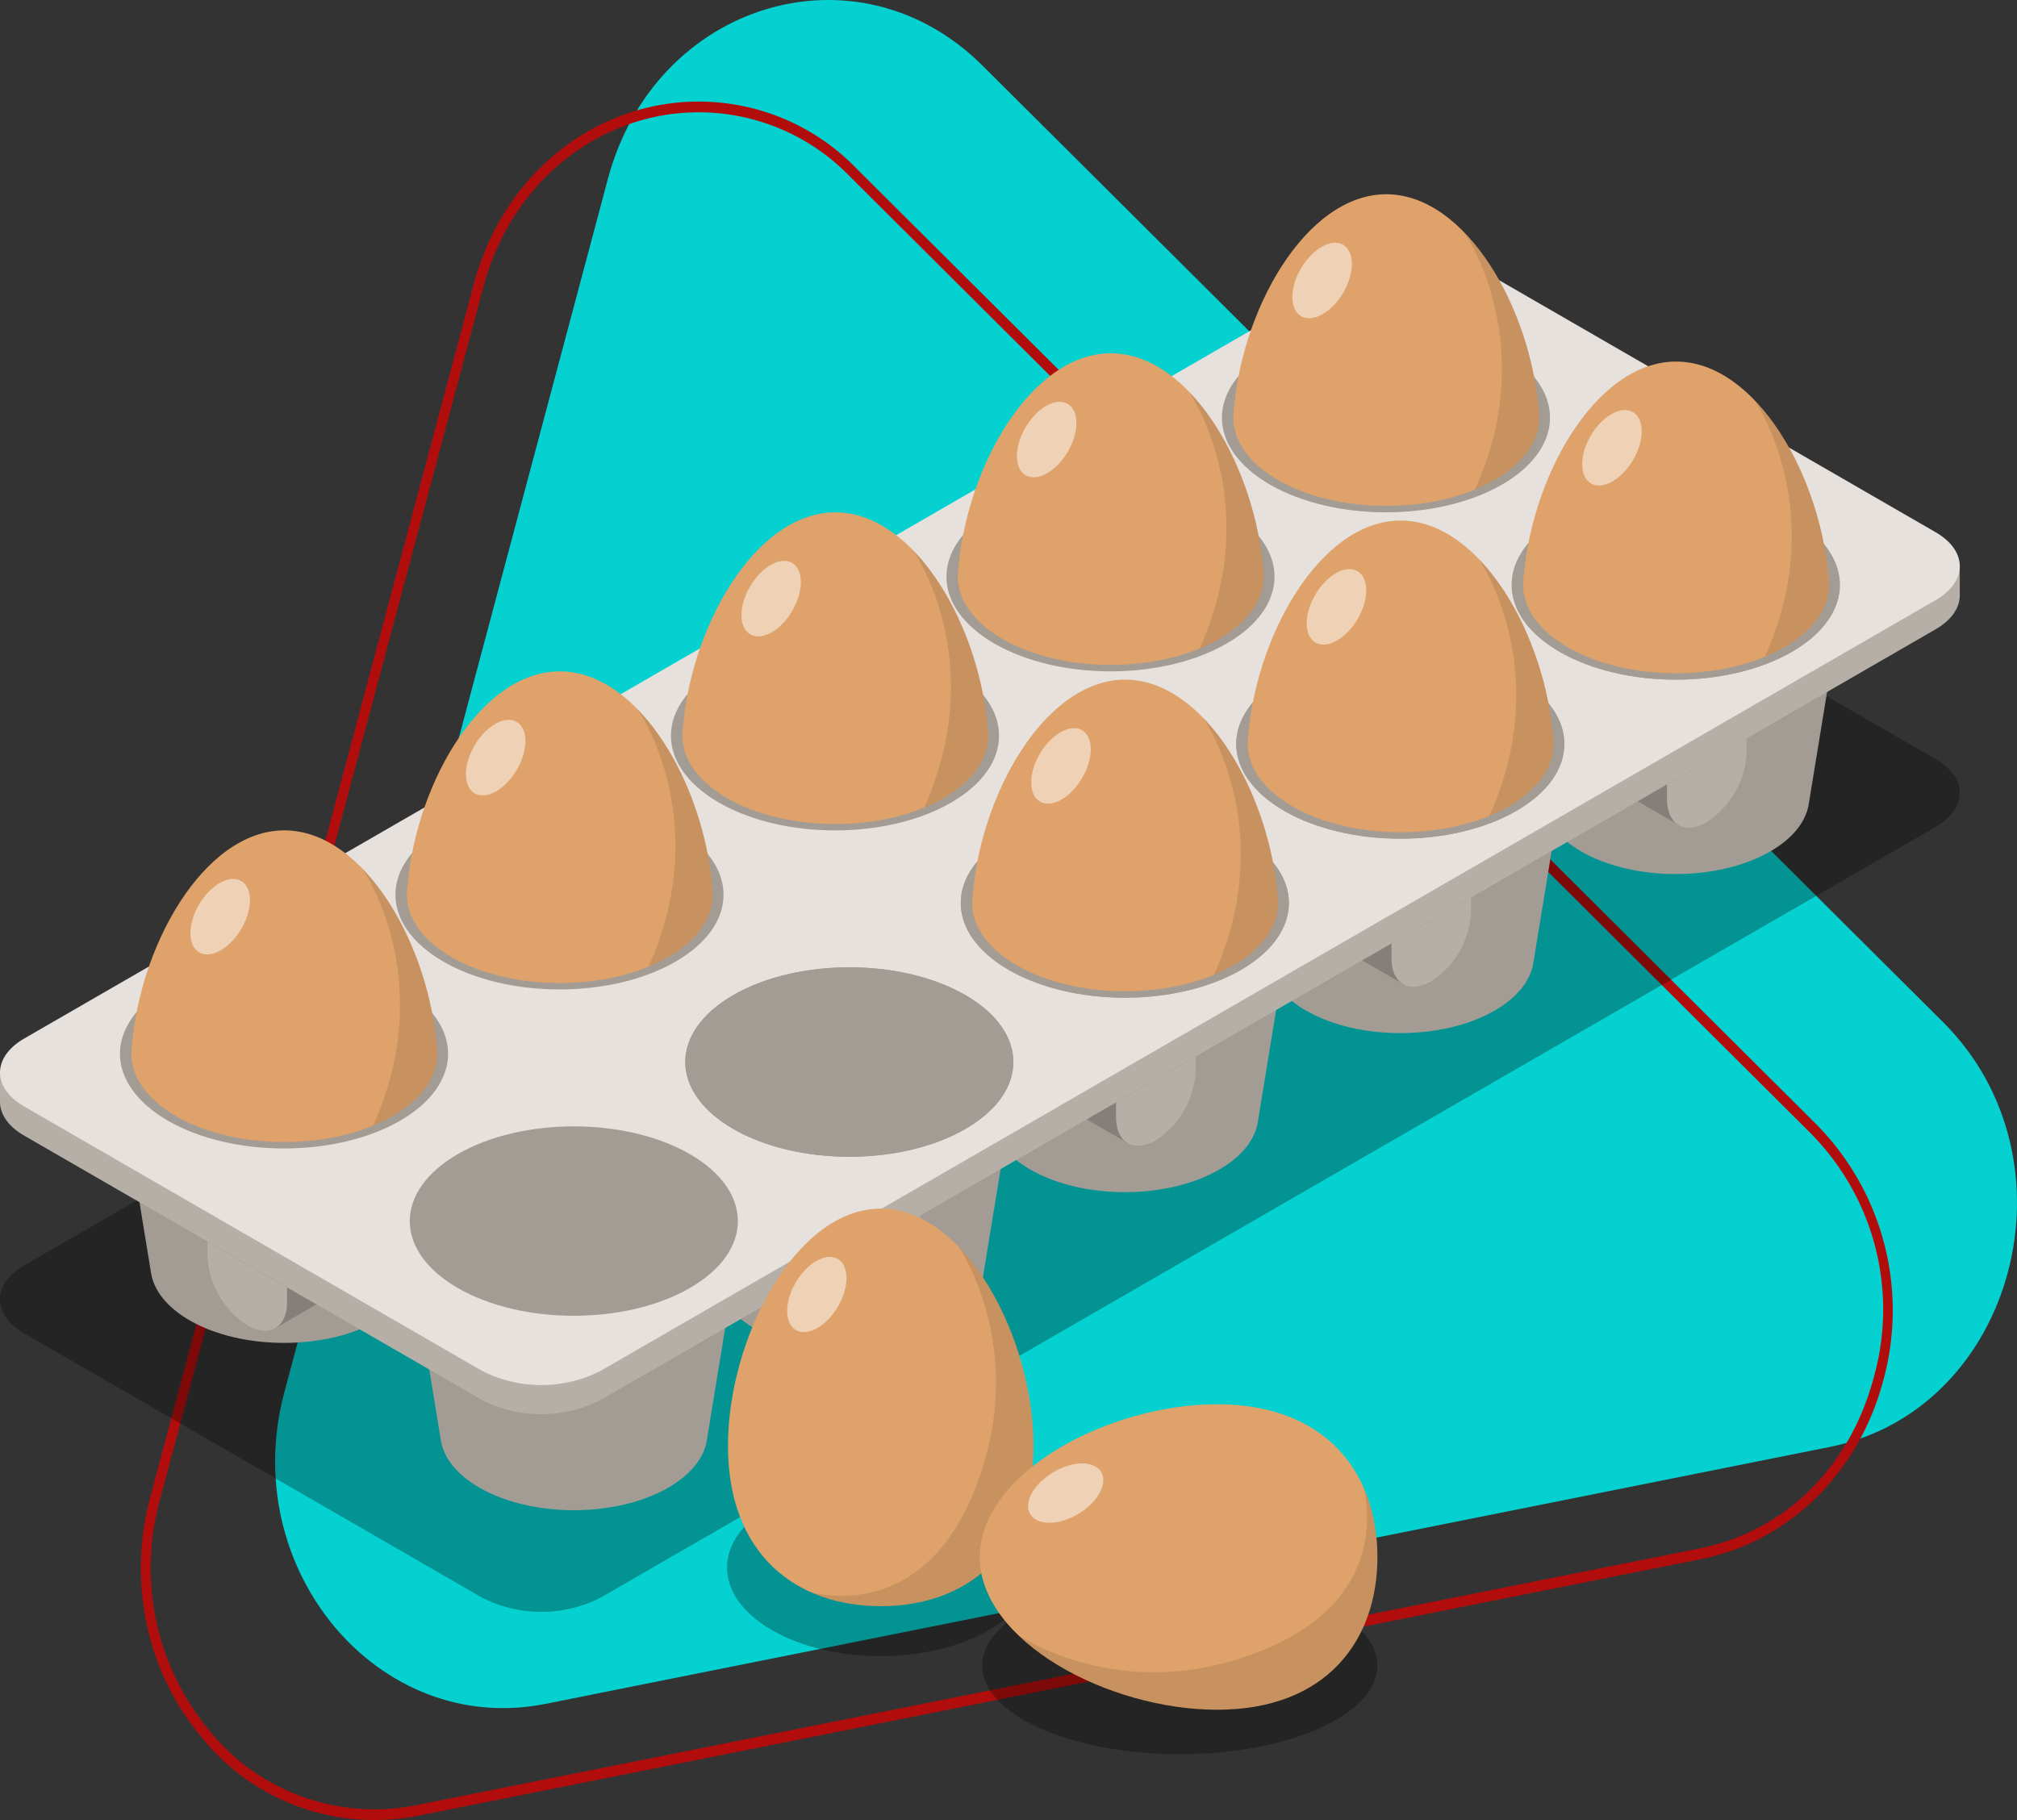 <svg id="Grupo_1028228" data-name="Grupo 1028228" xmlns="http://www.w3.org/2000/svg" xmlns:xlink="http://www.w3.org/1999/xlink" width="210" height="189.53" viewBox="0 0 210 189.53">
  <rect x="0" y="0" width="210" height="189.53" fill="#333333" stroke="none"/>
  <defs>
    <clipPath id="clip-path">
      <rect id="Rectángulo_344989" data-name="Rectángulo 344989" width="210" height="189.53" fill="none"/>
    </clipPath>
    <clipPath id="clip-path-2">
      <rect id="Rectángulo_344988" data-name="Rectángulo 344988" width="210" height="189.53" fill="#b20d0d"/>
    </clipPath>
    <clipPath id="clip-path-3">
      <rect id="Rectángulo_344965" data-name="Rectángulo 344965" width="204.04" height="117.802" fill="none"/>
    </clipPath>
    <clipPath id="clip-path-4">
      <rect id="Rectángulo_344966" data-name="Rectángulo 344966" width="7.795" height="26.764" fill="none"/>
    </clipPath>
    <clipPath id="clip-path-5">
      <rect id="Rectángulo_344967" data-name="Rectángulo 344967" width="6.202" height="7.866" fill="none"/>
    </clipPath>
    <clipPath id="clip-path-6">
      <rect id="Rectángulo_344968" data-name="Rectángulo 344968" width="7.794" height="26.768" fill="none"/>
    </clipPath>
    <clipPath id="clip-path-7">
      <rect id="Rectángulo_344969" data-name="Rectángulo 344969" width="6.201" height="7.866" fill="none"/>
    </clipPath>
    <clipPath id="clip-path-9">
      <rect id="Rectángulo_344971" data-name="Rectángulo 344971" width="6.202" height="7.865" fill="none"/>
    </clipPath>
    <clipPath id="clip-path-12">
      <rect id="Rectángulo_344974" data-name="Rectángulo 344974" width="7.794" height="26.766" fill="none"/>
    </clipPath>
    <clipPath id="clip-path-13">
      <rect id="Rectángulo_344975" data-name="Rectángulo 344975" width="6.201" height="7.865" fill="none"/>
    </clipPath>
    <clipPath id="clip-path-14">
      <rect id="Rectángulo_344976" data-name="Rectángulo 344976" width="7.794" height="26.77" fill="none"/>
    </clipPath>
    <clipPath id="clip-path-17">
      <rect id="Rectángulo_344979" data-name="Rectángulo 344979" width="6.202" height="7.867" fill="none"/>
    </clipPath>
    <clipPath id="clip-path-18">
      <rect id="Rectángulo_344980" data-name="Rectángulo 344980" width="7.795" height="26.766" fill="none"/>
    </clipPath>
    <clipPath id="clip-path-20">
      <rect id="Rectángulo_344982" data-name="Rectángulo 344982" width="31.934" height="18.436" fill="none"/>
    </clipPath>
    <clipPath id="clip-path-21">
      <rect id="Rectángulo_344983" data-name="Rectángulo 344983" width="23.276" height="37.435" fill="none"/>
    </clipPath>
    <clipPath id="clip-path-22">
      <rect id="Rectángulo_344984" data-name="Rectángulo 344984" width="6.179" height="7.836" fill="none"/>
    </clipPath>
    <clipPath id="clip-path-23">
      <rect id="Rectángulo_344985" data-name="Rectángulo 344985" width="41.16" height="18.439" fill="none"/>
    </clipPath>
    <clipPath id="clip-path-24">
      <rect id="Rectángulo_344986" data-name="Rectángulo 344986" width="37.436" height="23.277" fill="none"/>
    </clipPath>
    <clipPath id="clip-path-25">
      <rect id="Rectángulo_344987" data-name="Rectángulo 344987" width="7.835" height="6.179" fill="none"/>
    </clipPath>
  </defs>
  <g id="Grupo_1028227" data-name="Grupo 1028227" clip-path="url(#clip-path)">
    <g id="Grupo_1028226" data-name="Grupo 1028226" transform="translate(0 0)">
      <g id="Grupo_1028225" data-name="Grupo 1028225" clip-path="url(#clip-path-2)">
        <path id="Trazado_726985" data-name="Trazado 726985" d="M17.176,144.979,50.867,18.62C55.768.239,76.844-6.14,89.858,6.821l100.017,99.607c14.425,14.367,7.492,40.374-11.792,44.231L44.373,177.411c-17.4,3.479-32.1-14.051-27.2-32.432" transform="translate(12.426 0)" fill="#06d1d1"/>
        <path id="Trazado_726986" data-name="Trazado 726986" d="M9,164.934a28.306,28.306,0,0,1,.268-13.569L42.963,25C45.313,16.185,51.6,9.444,59.772,6.968A22.87,22.87,0,0,1,82.8,12.949l100.017,99.609a27.553,27.553,0,0,1,6.893,26.622c-2.568,9.632-9.825,16.748-18.939,18.572L37.06,184.5a23.119,23.119,0,0,1-22.438-8.2A26.952,26.952,0,0,1,9,164.934m1.264-13.258a26.52,26.52,0,0,0,5.123,23.881A22.133,22.133,0,0,0,36.873,183.4l133.708-26.75c8.86-1.773,15.638-8.419,18.134-17.779a26.052,26.052,0,0,0-6.6-25.491L82.1,13.77A21.894,21.894,0,0,0,60.051,8.047c-7.825,2.37-13.842,8.823-16.092,17.27Z" transform="translate(6.362 4.581)" fill="#b20d0d"/>
        <g id="Grupo_1028158" data-name="Grupo 1028158" transform="translate(0.001 50.031)" opacity="0.3">
          <g id="Grupo_1028157" data-name="Grupo 1028157">
            <g id="Grupo_1028156" data-name="Grupo 1028156" clip-path="url(#clip-path-3)">
              <path id="Trazado_726987" data-name="Trazado 726987" d="M62.5,144.669a13.624,13.624,0,0,1-12.281,0L2.532,117.138c-3.375-1.95-3.375-5.141,0-7.089l139.01-80.258a13.631,13.631,0,0,1,12.279,0L201.51,57.327c3.377,1.948,3.377,5.137,0,7.087Z" transform="translate(-0.001 -28.329)"/>
            </g>
          </g>
        </g>
        <path id="Trazado_726988" data-name="Trazado 726988" d="M7.072,63.849,10.29,83.518c.249,1.838,1.593,3.64,4.03,5.047,5.429,3.133,14.236,3.133,19.669,0,2.439-1.406,3.779-3.209,4.028-5.047h0l3.212-19.669Z" transform="translate(5.418 48.912)" fill="#a39c95"/>
        <path id="Trazado_726989" data-name="Trazado 726989" d="M89.121,36.207l3.214,19.669h0c.249,1.838,1.593,3.638,4.028,5.046,5.431,3.135,14.236,3.135,19.669,0,2.437-1.408,3.781-3.207,4.03-5.046l3.218-19.669Z" transform="translate(68.272 27.737)" fill="#a39c95"/>
        <path id="Trazado_726990" data-name="Trazado 726990" d="M72.88,45.583,76.1,65.252c.249,1.838,1.593,3.638,4.032,5.047,5.431,3.137,14.234,3.137,19.667,0,2.435-1.409,3.779-3.209,4.03-5.047h0l3.212-19.669Z" transform="translate(55.83 34.919)" fill="#a39c95"/>
        <path id="Trazado_726991" data-name="Trazado 726991" d="M56.64,54.959l3.212,19.67c.251,1.84,1.593,3.64,4.032,5.047,5.432,3.137,14.236,3.137,19.669,0,2.437-1.408,3.779-3.207,4.03-5.047L90.8,54.959Z" transform="translate(43.389 42.102)" fill="#a39c95"/>
        <path id="Trazado_726992" data-name="Trazado 726992" d="M40.4,64.336l3.214,19.67h0c.249,1.84,1.589,3.638,4.03,5.046,5.429,3.135,14.238,3.135,19.667,0,2.437-1.408,3.781-3.205,4.03-5.046l3.216-19.67Z" transform="translate(30.947 49.285)" fill="#a39c95"/>
        <path id="Trazado_726993" data-name="Trazado 726993" d="M24.157,73.713l3.218,19.67c.249,1.84,1.591,3.638,4.028,5.047,5.434,3.133,14.238,3.133,19.67,0,2.439-1.409,3.779-3.207,4.032-5.047l3.212-19.67Z" transform="translate(18.506 56.468)" fill="#a39c95"/>
        <path id="Trazado_726994" data-name="Trazado 726994" d="M18.147,71.258l8.286,4.782V77.6a2.9,2.9,0,0,1-1.22,2.681l-5.907,3.414-7.077-9.019Z" transform="translate(9.368 54.588)" fill="#857f79"/>
        <path id="Trazado_726995" data-name="Trazado 726995" d="M20.515,77.974V79.53c0,2.64-1.856,3.711-4.143,2.389a9.157,9.157,0,0,1-4.143-7.174V73.192Z" transform="translate(9.368 56.069)" fill="#b5afa7"/>
        <path id="Trazado_726996" data-name="Trazado 726996" d="M103.212,41.6l-8.288,4.782v1.558a2.909,2.909,0,0,0,1.22,2.684l5.911,3.41,7.071-9.019Z" transform="translate(72.717 31.866)" fill="#857f79"/>
        <path id="Trazado_726997" data-name="Trazado 726997" d="M98.275,48.317v1.556c0,2.64,1.854,3.71,4.143,2.389a9.152,9.152,0,0,0,4.143-7.174V43.531Z" transform="translate(75.284 33.347)" fill="#b5afa7"/>
        <path id="Trazado_726998" data-name="Trazado 726998" d="M86.97,50.974l-8.285,4.782v1.554A2.909,2.909,0,0,0,79.9,60l5.909,3.41,7.075-9.019Z" transform="translate(60.277 39.049)" fill="#857f79"/>
        <path id="Trazado_726999" data-name="Trazado 726999" d="M82.035,57.693v1.556c0,2.64,1.856,3.714,4.143,2.389a9.156,9.156,0,0,0,4.143-7.172V52.907Z" transform="translate(62.843 40.53)" fill="#b5afa7"/>
        <path id="Trazado_727000" data-name="Trazado 727000" d="M70.729,60.352l-8.286,4.782v1.554a2.9,2.9,0,0,0,1.22,2.683l5.907,3.414,7.075-9.021Z" transform="translate(47.835 46.233)" fill="#857f79"/>
        <path id="Trazado_727001" data-name="Trazado 727001" d="M65.795,67.07v1.554c0,2.646,1.853,3.712,4.141,2.391a9.15,9.15,0,0,0,4.141-7.174V62.284Z" transform="translate(50.403 47.713)" fill="#b5afa7"/>
        <path id="Trazado_727002" data-name="Trazado 727002" d="M54.493,69.726l-8.286,4.781v1.556a2.91,2.91,0,0,0,1.219,2.686l5.909,3.41L60.41,73.14Z" transform="translate(35.397 53.414)" fill="#857f79"/>
        <path id="Trazado_727003" data-name="Trazado 727003" d="M49.558,76.444V78c0,2.642,1.854,3.71,4.141,2.389a9.154,9.154,0,0,0,4.145-7.174V71.658Z" transform="translate(37.964 54.894)" fill="#b5afa7"/>
        <path id="Trazado_727004" data-name="Trazado 727004" d="M204.041,49.216V46.18l-1.346.346a6.979,6.979,0,0,0-1.187-.857L153.82,18.135a13.643,13.643,0,0,0-12.279,0L3,98.125,0,98.9v3.036c0,1.287.842,2.573,2.533,3.544l47.689,27.533a13.624,13.624,0,0,0,12.281,0L201.509,52.76c1.69-.973,2.533-2.261,2.533-3.544" transform="translate(0 12.774)" fill="#b5afa7"/>
        <path id="Trazado_727005" data-name="Trazado 727005" d="M62.5,131.3a13.635,13.635,0,0,1-12.281,0L2.532,103.762c-3.375-1.944-3.375-5.137,0-7.091l139.01-80.255a13.62,13.62,0,0,1,12.279,0L201.51,43.951c3.377,1.95,3.377,5.141,0,7.092Z" transform="translate(0.001 11.456)" fill="#e6e1dd"/>
        <path id="Trazado_727006" data-name="Trazado 727006" d="M118.281,45.736c-6.672,3.852-17.486,3.852-24.158,0s-6.67-10.095,0-13.947,17.486-3.85,24.158,0,6.672,10.1,0,13.947" transform="translate(68.271 22.141)" fill="#a39c95"/>
        <path id="Trazado_727007" data-name="Trazado 727007" d="M102.038,55.111c-6.669,3.854-17.484,3.854-24.153,0s-6.674-10.091,0-13.943,17.482-3.852,24.153,0,6.672,10.095,0,13.943" transform="translate(55.83 29.324)" fill="#a39c95"/>
        <path id="Trazado_727008" data-name="Trazado 727008" d="M85.8,64.491c-6.669,3.848-17.486,3.848-24.156,0s-6.669-10.1,0-13.947,17.487-3.854,24.156,0,6.67,10.095,0,13.947" transform="translate(43.389 36.506)" fill="#a39c95"/>
        <path id="Trazado_727009" data-name="Trazado 727009" d="M69.557,73.865c-6.67,3.854-17.484,3.854-24.154,0s-6.672-10.095,0-13.947,17.484-3.848,24.154,0,6.669,10.095,0,13.945" transform="translate(30.948 43.69)" fill="#a39c95"/>
        <path id="Trazado_727010" data-name="Trazado 727010" d="M101.194,35.876c-6.669,3.848-17.486,3.848-24.156,0s-6.669-10.1,0-13.948,17.487-3.854,24.156,0,6.67,10.093,0,13.948" transform="translate(55.184 14.584)" fill="#a39c95"/>
        <path id="Trazado_727011" data-name="Trazado 727011" d="M72.709,34.714c.6-11,7.5-23.262,15.923-23.262,8.35,0,15.2,12.053,15.909,22.973.039.613-31.86.8-31.831.29" transform="translate(55.699 8.773)" fill="#dea26a"/>
        <path id="Trazado_727012" data-name="Trazado 727012" d="M99.892,22.109c-6.218-3.59-16.3-3.59-22.521,0s-6.217,9.411,0,13,16.3,3.592,22.521,0,6.22-9.411,0-13" transform="translate(55.699 14.874)" fill="#dea26a"/>
        <g id="Grupo_1028161" data-name="Grupo 1028161" transform="translate(152.46 24.206)" opacity="0.1">
          <g id="Grupo_1028160" data-name="Grupo 1028160">
            <g id="Grupo_1028159" data-name="Grupo 1028159" clip-path="url(#clip-path-4)">
              <path id="Trazado_727013" data-name="Trazado 727013" d="M87.441,40.47c.109-.24.221-.489.327-.742,6.312-14.911-1.439-26.021-1.439-26.021,4.376,4.509,7.409,12.165,7.8,19.287,0,5.01-6.683,7.476-6.683,7.476" transform="translate(-86.328 -13.706)"/>
            </g>
          </g>
        </g>
        <g id="Grupo_1028164" data-name="Grupo 1028164" transform="translate(134.554 25.273)" opacity="0.5">
          <g id="Grupo_1028163" data-name="Grupo 1028163">
            <g id="Grupo_1028162" data-name="Grupo 1028162" clip-path="url(#clip-path-5)">
              <path id="Trazado_727014" data-name="Trazado 727014" d="M81.477,19.539c-1.215,2.052-3.175,3.131-4.387,2.418s-1.2-2.96.014-5.007,3.175-3.135,4.383-2.418,1.2,2.955-.011,5.007" transform="translate(-76.189 -14.31)" fill="#fff"/>
            </g>
          </g>
        </g>
        <path id="Trazado_727015" data-name="Trazado 727015" d="M84.953,45.251c-6.67,3.848-17.484,3.848-24.153,0s-6.674-10.1,0-13.947,17.482-3.854,24.153,0,6.672,10.093,0,13.947" transform="translate(42.742 21.767)" fill="#a39c95"/>
        <path id="Trazado_727016" data-name="Trazado 727016" d="M56.469,44.089c.6-11,7.5-23.259,15.921-23.259,8.352,0,15.2,12.052,15.909,22.975.037.611-31.86.8-31.83.284" transform="translate(43.258 15.957)" fill="#dea26a"/>
        <path id="Trazado_727017" data-name="Trazado 727017" d="M83.651,31.484c-6.218-3.589-16.3-3.589-22.517,0s-6.22,9.413,0,13,16.3,3.589,22.517,0,6.22-9.413,0-13" transform="translate(43.258 22.057)" fill="#dea26a"/>
        <g id="Grupo_1028167" data-name="Grupo 1028167" transform="translate(123.78 40.765)" opacity="0.1">
          <g id="Grupo_1028166" data-name="Grupo 1028166">
            <g id="Grupo_1028165" data-name="Grupo 1028165" clip-path="url(#clip-path-6)">
              <path id="Trazado_727018" data-name="Trazado 727018" d="M71.2,49.85c.111-.242.221-.491.327-.749,6.312-14.907-1.436-26.019-1.436-26.019,4.376,4.512,7.405,12.168,7.794,19.289,0,5.012-6.685,7.479-6.685,7.479" transform="translate(-70.089 -23.083)"/>
            </g>
          </g>
        </g>
        <g id="Grupo_1028170" data-name="Grupo 1028170" transform="translate(105.872 41.833)" opacity="0.5">
          <g id="Grupo_1028169" data-name="Grupo 1028169">
            <g id="Grupo_1028168" data-name="Grupo 1028168" clip-path="url(#clip-path-7)">
              <path id="Trazado_727019" data-name="Trazado 727019" d="M65.237,28.916c-1.215,2.05-3.179,3.133-4.385,2.416s-1.2-2.956.009-5.005,3.179-3.133,4.387-2.42,1.2,2.956-.011,5.009" transform="translate(-59.949 -23.687)" fill="#fff"/>
            </g>
          </g>
        </g>
        <path id="Trazado_727020" data-name="Trazado 727020" d="M68.713,54.625c-6.672,3.852-17.486,3.852-24.156,0s-6.67-10.095,0-13.947,17.484-3.85,24.156,0,6.669,10.1,0,13.947" transform="translate(30.301 28.95)" fill="#a39c95"/>
        <path id="Trazado_727021" data-name="Trazado 727021" d="M40.227,53.463c.6-10.994,7.5-23.257,15.923-23.257,8.35,0,15.2,12.05,15.905,22.973.042.613-31.856.8-31.828.284" transform="translate(30.816 23.139)" fill="#dea26a"/>
        <path id="Trazado_727022" data-name="Trazado 727022" d="M67.411,40.862c-6.218-3.59-16.3-3.59-22.519,0s-6.22,9.413,0,13.005,16.3,3.587,22.519,0,6.22-9.413,0-13.005" transform="translate(30.816 29.24)" fill="#dea26a"/>
        <g id="Grupo_1028173" data-name="Grupo 1028173" transform="translate(95.097 57.323)" opacity="0.1">
          <g id="Grupo_1028172" data-name="Grupo 1028172">
            <g id="Grupo_1028171" data-name="Grupo 1028171" clip-path="url(#clip-path-6)">
              <path id="Trazado_727023" data-name="Trazado 727023" d="M54.958,59.226q.167-.363.328-.744c6.312-14.911-1.439-26.025-1.439-26.025,4.376,4.514,7.409,12.17,7.794,19.292,0,5.01-6.683,7.476-6.683,7.476" transform="translate(-53.847 -32.458)"/>
            </g>
          </g>
        </g>
        <g id="Grupo_1028176" data-name="Grupo 1028176" transform="translate(77.19 58.394)" opacity="0.5">
          <g id="Grupo_1028175" data-name="Grupo 1028175">
            <g id="Grupo_1028174" data-name="Grupo 1028174" clip-path="url(#clip-path-9)">
              <path id="Trazado_727024" data-name="Trazado 727024" d="M49,38.291c-1.215,2.052-3.179,3.133-4.387,2.418s-1.2-2.958.014-5.007S47.8,32.569,49,33.286s1.2,2.956-.009,5.005" transform="translate(-43.707 -33.064)" fill="#fff"/>
            </g>
          </g>
        </g>
        <path id="Trazado_727025" data-name="Trazado 727025" d="M52.471,64c-6.669,3.854-17.484,3.854-24.156,0s-6.67-10.095,0-13.947,17.487-3.848,24.156,0,6.67,10.1,0,13.947" transform="translate(17.858 36.133)" fill="#a39c95"/>
        <path id="Trazado_727026" data-name="Trazado 727026" d="M23.986,62.844c.6-11,7.5-23.262,15.923-23.262,8.353,0,15.2,12.055,15.909,22.976.039.613-31.86.8-31.831.286" transform="translate(18.375 30.322)" fill="#dea26a"/>
        <path id="Trazado_727027" data-name="Trazado 727027" d="M51.169,50.24c-6.217-3.592-16.3-3.592-22.521,0s-6.217,9.411,0,13,16.3,3.589,22.521,0,6.218-9.413,0-13" transform="translate(18.375 36.423)" fill="#dea26a"/>
        <g id="Grupo_1028179" data-name="Grupo 1028179" transform="translate(66.415 73.883)" opacity="0.1">
          <g id="Grupo_1028178" data-name="Grupo 1028178">
            <g id="Grupo_1028177" data-name="Grupo 1028177" clip-path="url(#clip-path-6)">
              <path id="Trazado_727028" data-name="Trazado 727028" d="M38.715,68.6c.111-.244.223-.491.328-.745,6.312-14.911-1.438-26.023-1.438-26.023C41.982,46.347,45.013,54,45.4,61.124c0,5.012-6.685,7.479-6.685,7.479" transform="translate(-37.607 -41.835)"/>
            </g>
          </g>
        </g>
        <g id="Grupo_1028182" data-name="Grupo 1028182" transform="translate(48.507 74.952)" opacity="0.5">
          <g id="Grupo_1028181" data-name="Grupo 1028181">
            <g id="Grupo_1028180" data-name="Grupo 1028180" clip-path="url(#clip-path-5)">
              <path id="Trazado_727029" data-name="Trazado 727029" d="M32.753,47.669c-1.213,2.05-3.177,3.131-4.383,2.418s-1.2-2.955.011-5.009,3.179-3.131,4.385-2.418,1.2,2.956-.012,5.009" transform="translate(-27.466 -42.44)" fill="#fff"/>
            </g>
          </g>
        </g>
        <path id="Trazado_727030" data-name="Trazado 727030" d="M36.232,73.38c-6.672,3.848-17.486,3.848-24.156,0s-6.674-10.1,0-13.947,17.484-3.854,24.156,0,6.67,10.095,0,13.947" transform="translate(5.417 43.316)" fill="#a39c95"/>
        <path id="Trazado_727031" data-name="Trazado 727031" d="M7.744,72.219c.606-11,7.506-23.263,15.928-23.263,8.348,0,15.2,12.055,15.905,22.978.041.611-31.861.8-31.833.284" transform="translate(5.932 37.504)" fill="#dea26a"/>
        <path id="Trazado_727032" data-name="Trazado 727032" d="M34.93,59.615c-6.222-3.59-16.3-3.59-22.521,0s-6.218,9.413,0,13,16.3,3.589,22.521,0,6.218-9.411,0-13" transform="translate(5.933 43.606)" fill="#dea26a"/>
        <g id="Grupo_1028185" data-name="Grupo 1028185" transform="translate(37.733 90.443)" opacity="0.1">
          <g id="Grupo_1028184" data-name="Grupo 1028184">
            <g id="Grupo_1028183" data-name="Grupo 1028183" clip-path="url(#clip-path-12)">
              <path id="Trazado_727033" data-name="Trazado 727033" d="M22.477,77.978c.111-.242.219-.491.328-.745,6.308-14.907-1.439-26.021-1.439-26.021C25.741,55.724,28.771,63.38,29.16,70.5c0,5.012-6.683,7.474-6.683,7.474" transform="translate(-21.365 -51.212)"/>
            </g>
          </g>
        </g>
        <g id="Grupo_1028188" data-name="Grupo 1028188" transform="translate(19.825 91.513)" opacity="0.5">
          <g id="Grupo_1028187" data-name="Grupo 1028187">
            <g id="Grupo_1028186" data-name="Grupo 1028186" clip-path="url(#clip-path-13)">
              <path id="Trazado_727034" data-name="Trazado 727034" d="M16.514,57.044c-1.215,2.049-3.179,3.135-4.387,2.418s-1.2-2.955.011-5.005,3.179-3.133,4.387-2.418,1.2,2.955-.011,5" transform="translate(-11.226 -51.818)" fill="#fff"/>
            </g>
          </g>
        </g>
        <path id="Trazado_727035" data-name="Trazado 727035" d="M118.281,45.736c-6.672,3.852-17.486,3.852-24.158,0s-6.67-10.095,0-13.947,17.486-3.85,24.158,0,6.667,10.1,0,13.947" transform="translate(68.271 22.141)" fill="#a39c95"/>
        <path id="Trazado_727036" data-name="Trazado 727036" d="M89.794,44.576c.6-11,7.5-23.259,15.923-23.259,8.35,0,15.2,12.052,15.909,22.973.039.615-31.86.8-31.831.286" transform="translate(68.787 16.33)" fill="#dea26a"/>
        <path id="Trazado_727037" data-name="Trazado 727037" d="M116.981,31.975c-6.222-3.592-16.3-3.592-22.524,0s-6.218,9.411,0,13,16.3,3.587,22.524,0,6.215-9.413,0-13" transform="translate(68.787 22.431)" fill="#dea26a"/>
        <g id="Grupo_1028191" data-name="Grupo 1028191" transform="translate(182.637 41.624)" opacity="0.1">
          <g id="Grupo_1028190" data-name="Grupo 1028190">
            <g id="Grupo_1028189" data-name="Grupo 1028189" clip-path="url(#clip-path-14)">
              <path id="Trazado_727038" data-name="Trazado 727038" d="M104.524,50.339c.111-.244.221-.491.327-.747,6.312-14.909-1.436-26.023-1.436-26.023,4.373,4.514,7.405,12.17,7.794,19.291,0,5.012-6.685,7.479-6.685,7.479" transform="translate(-103.415 -23.569)"/>
            </g>
          </g>
        </g>
        <g id="Grupo_1028194" data-name="Grupo 1028194" transform="translate(164.727 42.694)" opacity="0.5">
          <g id="Grupo_1028193" data-name="Grupo 1028193">
            <g id="Grupo_1028192" data-name="Grupo 1028192" clip-path="url(#clip-path-5)">
              <path id="Trazado_727039" data-name="Trazado 727039" d="M98.561,29.4c-1.212,2.05-3.175,3.131-4.382,2.416s-1.206-2.958.009-5.01,3.179-3.129,4.387-2.414,1.2,2.956-.014,5.009" transform="translate(-93.274 -24.174)" fill="#fff"/>
            </g>
          </g>
        </g>
        <path id="Trazado_727040" data-name="Trazado 727040" d="M102.038,55.111c-6.669,3.854-17.484,3.854-24.153,0s-6.674-10.091,0-13.943,17.482-3.852,24.153,0,6.672,10.095,0,13.943" transform="translate(55.83 29.324)" fill="#a39c95"/>
        <path id="Trazado_727041" data-name="Trazado 727041" d="M73.553,53.954c.6-11,7.5-23.262,15.925-23.262,8.348,0,15.2,12.055,15.905,22.976.041.613-31.86.8-31.83.286" transform="translate(56.346 23.512)" fill="#dea26a"/>
        <path id="Trazado_727042" data-name="Trazado 727042" d="M100.738,41.351c-6.218-3.592-16.3-3.592-22.519,0s-6.22,9.411,0,13,16.3,3.59,22.519,0,6.22-9.411,0-13" transform="translate(56.346 29.613)" fill="#dea26a"/>
        <g id="Grupo_1028197" data-name="Grupo 1028197" transform="translate(153.953 58.184)" opacity="0.1">
          <g id="Grupo_1028196" data-name="Grupo 1028196">
            <g id="Grupo_1028195" data-name="Grupo 1028195" clip-path="url(#clip-path-6)">
              <path id="Trazado_727043" data-name="Trazado 727043" d="M88.282,59.714q.17-.363.33-.745c6.308-14.911-1.439-26.023-1.439-26.023,4.376,4.512,7.407,12.168,7.794,19.292,0,5.009-6.685,7.476-6.685,7.476" transform="translate(-87.174 -32.946)"/>
            </g>
          </g>
        </g>
        <g id="Grupo_1028200" data-name="Grupo 1028200" transform="translate(136.046 59.254)" opacity="0.5">
          <g id="Grupo_1028199" data-name="Grupo 1028199">
            <g id="Grupo_1028198" data-name="Grupo 1028198" clip-path="url(#clip-path-17)">
              <path id="Trazado_727044" data-name="Trazado 727044" d="M82.322,38.779c-1.215,2.05-3.179,3.135-4.385,2.418s-1.2-2.955.009-5.005,3.179-3.135,4.387-2.419,1.2,2.958-.011,5.007" transform="translate(-77.034 -33.551)" fill="#fff"/>
            </g>
          </g>
        </g>
        <path id="Trazado_727045" data-name="Trazado 727045" d="M85.8,64.491c-6.669,3.848-17.486,3.848-24.156,0s-6.669-10.1,0-13.947,17.487-3.854,24.156,0,6.67,10.095,0,13.947" transform="translate(43.389 36.506)" fill="#a39c95"/>
        <path id="Trazado_727046" data-name="Trazado 727046" d="M57.312,63.329c.6-11,7.5-23.259,15.923-23.259,8.35,0,15.2,12.052,15.909,22.975.039.611-31.86.8-31.831.284" transform="translate(43.904 30.696)" fill="#dea26a"/>
        <path id="Trazado_727047" data-name="Trazado 727047" d="M84.5,50.726c-6.218-3.59-16.3-3.59-22.521,0s-6.217,9.413,0,13,16.3,3.594,22.521,0,6.22-9.41,0-13" transform="translate(43.904 36.796)" fill="#dea26a"/>
        <g id="Grupo_1028203" data-name="Grupo 1028203" transform="translate(125.271 74.745)" opacity="0.1">
          <g id="Grupo_1028202" data-name="Grupo 1028202">
            <g id="Grupo_1028201" data-name="Grupo 1028201" clip-path="url(#clip-path-18)">
              <path id="Trazado_727048" data-name="Trazado 727048" d="M72.042,69.089c.111-.242.223-.486.329-.744,6.312-14.909-1.438-26.023-1.438-26.023,4.375,4.511,7.407,12.166,7.8,19.292,0,5.009-6.686,7.474-6.686,7.474" transform="translate(-70.932 -42.323)"/>
            </g>
          </g>
        </g>
        <g id="Grupo_1028206" data-name="Grupo 1028206" transform="translate(107.363 75.814)" opacity="0.5">
          <g id="Grupo_1028205" data-name="Grupo 1028205">
            <g id="Grupo_1028204" data-name="Grupo 1028204" clip-path="url(#clip-path-9)">
              <path id="Trazado_727049" data-name="Trazado 727049" d="M66.081,48.154c-1.213,2.054-3.177,3.135-4.387,2.418s-1.2-2.955.014-5.005,3.175-3.133,4.383-2.418,1.2,2.955-.011,5.005" transform="translate(-60.792 -42.929)" fill="#fff"/>
            </g>
          </g>
        </g>
        <path id="Trazado_727050" data-name="Trazado 727050" d="M69.557,73.866c-6.67,3.854-17.484,3.854-24.154,0s-6.672-10.095,0-13.947,17.484-3.854,24.154,0,6.669,10.1,0,13.947" transform="translate(30.948 43.689)" fill="#a39c95"/>
        <path id="Trazado_727051" data-name="Trazado 727051" d="M53.316,83.241c-6.67,3.852-17.487,3.852-24.156,0s-6.67-10.093,0-13.945,17.486-3.85,24.156,0,6.669,10.1,0,13.945" transform="translate(18.506 50.873)" fill="#a39c95"/>
        <g id="Grupo_1028209" data-name="Grupo 1028209" transform="translate(75.697 154.003)" opacity="0.3">
          <g id="Grupo_1028208" data-name="Grupo 1028208">
            <g id="Grupo_1028207" data-name="Grupo 1028207" clip-path="url(#clip-path-20)">
              <path id="Trazado_727052" data-name="Trazado 727052" d="M70.119,102.938c-6.236,3.6-16.345,3.6-22.581,0S41.3,93.5,47.538,89.9s16.345-3.6,22.581,0,6.236,9.436,0,13.037" transform="translate(-42.862 -87.202)"/>
            </g>
          </g>
        </g>
        <path id="Trazado_727053" data-name="Trazado 727053" d="M74.726,95.962c0,11.313-7.121,16.691-15.905,16.691s-15.905-5.378-15.905-16.691,7.119-24.705,15.905-24.705S74.726,84.649,74.726,95.962" transform="translate(32.876 54.587)" fill="#dea26a"/>
        <g id="Grupo_1028212" data-name="Grupo 1028212" transform="translate(84.325 129.806)" opacity="0.1">
          <g id="Grupo_1028211" data-name="Grupo 1028211">
            <g id="Grupo_1028210" data-name="Grupo 1028210" clip-path="url(#clip-path-21)">
              <path id="Trazado_727054" data-name="Trazado 727054" d="M71.025,94.244c0,11.313-7.121,16.691-15.905,16.691a17.659,17.659,0,0,1-7.372-1.494S58.906,113,64.653,99.427C70.94,84.571,63.219,73.5,63.219,73.5c4.673,4.821,7.806,13.242,7.806,20.744" transform="translate(-47.748 -73.501)"/>
            </g>
          </g>
        </g>
        <g id="Grupo_1028215" data-name="Grupo 1028215" transform="translate(81.955 130.872)" opacity="0.5">
          <g id="Grupo_1028214" data-name="Grupo 1028214">
            <g id="Grupo_1028213" data-name="Grupo 1028213" clip-path="url(#clip-path-22)">
              <path id="Trazado_727055" data-name="Trazado 727055" d="M51.675,79.31c-1.21,2.043-3.167,3.122-4.369,2.409s-1.2-2.946.011-4.989,3.167-3.119,4.369-2.407,1.2,2.948-.011,4.987" transform="translate(-46.406 -74.104)" fill="#fff"/>
            </g>
          </g>
        </g>
        <g id="Grupo_1028218" data-name="Grupo 1028218" transform="translate(102.248 164.21)" opacity="0.3">
          <g id="Grupo_1028217" data-name="Grupo 1028217">
            <g id="Grupo_1028216" data-name="Grupo 1028216" clip-path="url(#clip-path-23)">
              <path id="Trazado_727056" data-name="Trazado 727056" d="M93.03,95.685c-8.039-3.6-21.069-3.6-29.1,0s-8.039,9.432,0,13.037,21.066,3.6,29.1,0,8.036-9.44,0-13.037" transform="translate(-57.897 -92.981)"/>
            </g>
          </g>
        </g>
        <path id="Trazado_727057" data-name="Trazado 727057" d="M82.467,114.6c11.313,0,16.693-7.123,16.693-15.907s-5.379-15.9-16.693-15.9S57.762,89.911,57.762,98.7,71.152,114.6,82.467,114.6" transform="translate(44.249 63.423)" fill="#dea26a"/>
        <g id="Grupo_1028221" data-name="Grupo 1028221" transform="translate(105.973 154.749)" opacity="0.1">
          <g id="Grupo_1028220" data-name="Grupo 1028220">
            <g id="Grupo_1028219" data-name="Grupo 1028219" clip-path="url(#clip-path-24)">
              <path id="Trazado_727058" data-name="Trazado 727058" d="M80.748,110.9c11.313,0,16.693-7.123,16.693-15.907a17.661,17.661,0,0,0-1.494-7.37s3.557,11.154-10.017,16.9c-14.853,6.289-25.924-1.432-25.924-1.432,4.82,4.675,13.238,7.808,20.742,7.808" transform="translate(-60.005 -87.624)"/>
            </g>
          </g>
        </g>
        <g id="Grupo_1028224" data-name="Grupo 1028224" transform="translate(107.039 152.378)" opacity="0.5">
          <g id="Grupo_1028223" data-name="Grupo 1028223">
            <g id="Grupo_1028222" data-name="Grupo 1028222" clip-path="url(#clip-path-25)">
              <path id="Trazado_727059" data-name="Trazado 727059" d="M65.819,91.552c2.042-1.212,3.117-3.167,2.407-4.373s-2.948-1.2-4.989.014-3.121,3.161-2.407,4.367,2.944,1.2,4.989-.009" transform="translate(-60.609 -86.282)" fill="#fff"/>
            </g>
          </g>
        </g>
      </g>
    </g>
  </g>
</svg>
